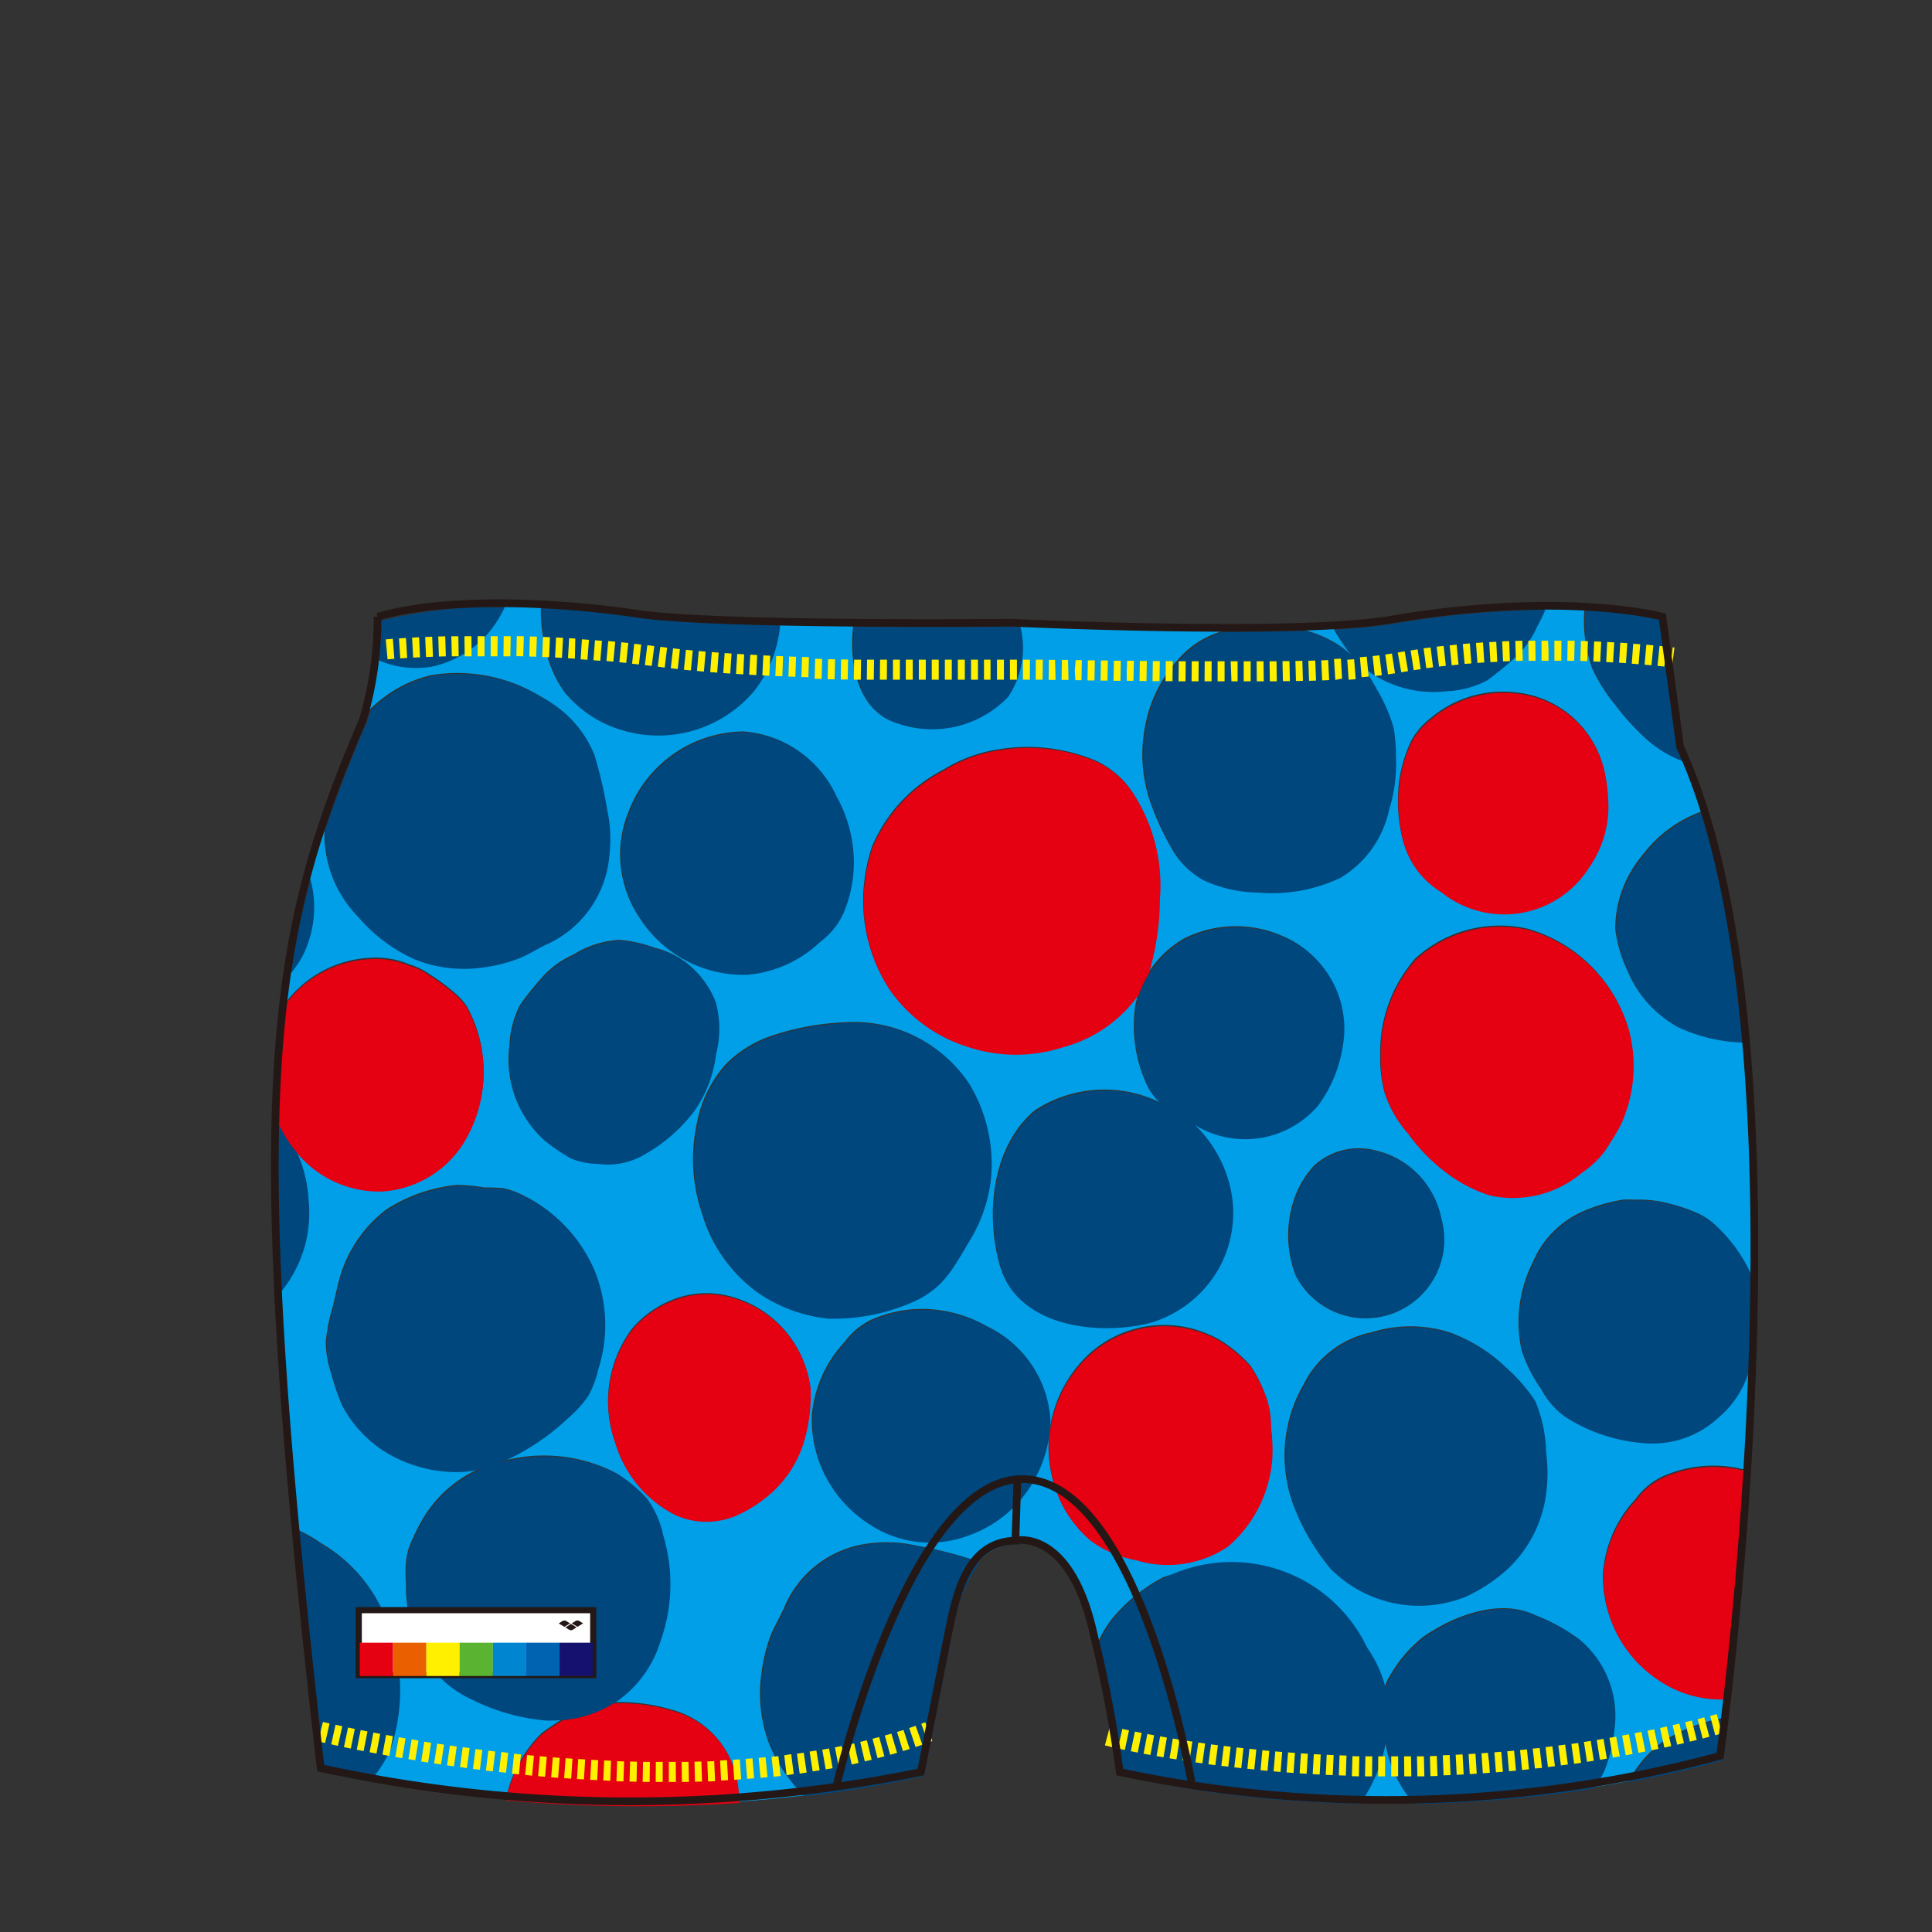 <svg xmlns="http://www.w3.org/2000/svg" viewBox="3 24 63 63"><rect x="3" y="24" width="63" height="63" fill="#333333" stroke="none"/><title>OAT-7065_back</title><g id="a-color"><path d="M57.711,57.479a3.683,3.683,0,0,1-1.642-1.826,4.478,4.478,0,0,1-.4-1.364,3.734,3.734,0,0,1,.869-2.379,4.182,4.182,0,0,1,1.985-1.463c.029-.009.06-.014.089-.023q-.263-.823-.577-1.564a3.634,3.634,0,0,1-1.414-.821,8.021,8.021,0,0,1-.962-1.067,5.465,5.465,0,0,1-.74-1.178,4.6,4.6,0,0,1-.255-1.912c-.393-.019-.828-.03-1.305-.027a5.344,5.344,0,0,1-.262.537,3.077,3.077,0,0,1-.627.93,10.177,10.177,0,0,1-1.014.839,3.112,3.112,0,0,1-1.315.351,3.669,3.669,0,0,1-2.764-.815,4.273,4.273,0,0,1,.481.744,5.093,5.093,0,0,1,.563,1.3,7.223,7.223,0,0,1,.071,1.112q0,.074,0,.147a4.965,4.965,0,0,1-.225,1.366,3.413,3.413,0,0,1-1.593,2.225,5.19,5.19,0,0,1-2.693.481,4.333,4.333,0,0,1-1.782-.406,2.637,2.637,0,0,1-1.052-1.105,8.521,8.521,0,0,1-.617-1.35,4.751,4.751,0,0,1-.216-2.387,4.443,4.443,0,0,1,1.115-2.335,2.968,2.968,0,0,1,1.45-.913c-2.916,0-5.864-.125-6.641-.159a2.872,2.872,0,0,1-.4,2.28,3.43,3.43,0,0,1-3.616.863c-1.258-.377-1.547-1.955-1.4-3.152-.8-.007-1.622-.019-2.42-.037a4.048,4.048,0,0,1-.866,2.163,4.091,4.091,0,0,1-4.947.99,3.848,3.848,0,0,1-1.175-.948,3.646,3.646,0,0,1-.641-1.522,4.487,4.487,0,0,1-.134-1.248c-.405-.019-.812-.029-1.216-.031q-.083.175-.188.349a3.354,3.354,0,0,1-2.194,1.587,3.053,3.053,0,0,1-1.725-.207,9.652,9.652,0,0,1-.262,1.63,5.232,5.232,0,0,1,.534-.447,4.115,4.115,0,0,1,1.473-.672,5.206,5.206,0,0,1,3.556.688,4.547,4.547,0,0,1,.71.477A3.57,3.57,0,0,1,22.362,48.6a14.228,14.228,0,0,1,.411,1.765,4.579,4.579,0,0,1,.077,1.49,3.5,3.5,0,0,1-1.972,2.875c-.311.134-.6.323-.9.461a4.937,4.937,0,0,1-1.264.325,4.309,4.309,0,0,1-2.205-.261,5.174,5.174,0,0,1-1.868-1.41,3.8,3.8,0,0,1-1.057-2.83c-.177.533-.339,1.071-.486,1.623a3.524,3.524,0,0,1-.272,2.53,3.484,3.484,0,0,1-.363.53q-.072.477-.132.976a3.663,3.663,0,0,1,2.726-1.442,2.844,2.844,0,0,1,1.3.217,2.189,2.189,0,0,1,.652.319,6.924,6.924,0,0,1,.893.671,2.116,2.116,0,0,1,.316.368,4.371,4.371,0,0,1,.047,4.165,3.385,3.385,0,0,1-2.825,1.838,3.484,3.484,0,0,1-2.7-1.194c-.037-.041-.068-.087-.1-.129a4.368,4.368,0,0,1,.41,1.641,4.03,4.03,0,0,1-.9,2.957c.1,2.259.293,4.833.569,7.806a4.475,4.475,0,0,1,.749.429,4.918,4.918,0,0,1,2.01,2.219,6.08,6.08,0,0,1,.226,4.518,4.71,4.71,0,0,1-.656,1.007c1.043.191,2.577.428,4.454.592l0-.007a4.153,4.153,0,0,1,1.171-2.145c.233-.17.456-.323.684-.457a4.445,4.445,0,0,1-.581.019,6.59,6.59,0,0,1-2.382-.67,3.467,3.467,0,0,1-1.657-1.539,4.887,4.887,0,0,1-.5-2.266,3.059,3.059,0,0,1,.074-1.057,6.084,6.084,0,0,1,.569-1.157,4,4,0,0,1,1.843-1.524,3.541,3.541,0,0,1-.689.11,4.435,4.435,0,0,1-1.952-.364,3.9,3.9,0,0,1-1.93-1.783,7.628,7.628,0,0,1-.363-1.065,3.22,3.22,0,0,1-.167-1,5.756,5.756,0,0,1,.217-1.1c.1-.394.171-.8.3-1.182A4.272,4.272,0,0,1,15.6,63.437a5.19,5.19,0,0,1,2.289-.8,5.564,5.564,0,0,1,.906.085,5.5,5.5,0,0,1,.61.022,2.47,2.47,0,0,1,.446.138,4.484,4.484,0,0,1,.811.45,4.769,4.769,0,0,1,1.714,2.11,4.721,4.721,0,0,1,.1,3.193,3.259,3.259,0,0,1-.323.855,3.782,3.782,0,0,1-.675.74,7.544,7.544,0,0,1-2.212,1.448,5.119,5.119,0,0,1,3.819.354,4.5,4.5,0,0,1,1.006.837,3.107,3.107,0,0,1,.5,1.156,5.517,5.517,0,0,1-.08,3.446,3.708,3.708,0,0,1-1.436,1.984c-.027.019-.056.035-.084.053a5.848,5.848,0,0,1,1.892.236,2.96,2.96,0,0,1,1.051.513,2.907,2.907,0,0,1,1.137,2.124c.006.123.014.245.021.367.7-.048,1.405-.113,2.124-.2a5.007,5.007,0,0,1-1.135-1.683,4.663,4.663,0,0,1-.255-2.276,5.3,5.3,0,0,1,.319-1.3c.136-.316.321-.613.452-.934a3.439,3.439,0,0,1,2.819-2.035,4.269,4.269,0,0,1,1.461.079,13.344,13.344,0,0,1,1.73.425,3.033,3.033,0,0,1,.275.135,1.673,1.673,0,0,1,1.278-.609s1.806-.466,2.579,3.09l.039.183a3.306,3.306,0,0,1,.665-1.045,5.368,5.368,0,0,1,1.5-1.153A5.78,5.78,0,0,1,47.554,77.7a3.99,3.99,0,0,1,.6,1.315,1.324,1.324,0,0,1,.164-.365A4.432,4.432,0,0,1,49.4,77.381c.971-.683,2.485-1.273,3.64-.722a6.062,6.062,0,0,1,1.449.791,3.218,3.218,0,0,1,1.129,2.889,4.82,4.82,0,0,1-.336,1.388,2.879,2.879,0,0,1-.349.559c.39-.062.782-.13,1.178-.206a3.731,3.731,0,0,1,1.126-1.3A5.291,5.291,0,0,1,59.333,80c.023-.193.048-.405.074-.635a3.637,3.637,0,0,1-2.335-.614,4.006,4.006,0,0,1-1.8-3.472,3.965,3.965,0,0,1,1.062-2.4,2.338,2.338,0,0,1,.893-.742A4.081,4.081,0,0,1,59.8,71.9c.085.016.169.039.254.063.085-1.4.154-2.887.194-4.424a7.852,7.852,0,0,1-.19.95A3.187,3.187,0,0,1,59.009,70.2a3.144,3.144,0,0,1-2.331.84,5.453,5.453,0,0,1-2.656-.857,2.593,2.593,0,0,1-.77-.894,4.675,4.675,0,0,1-.638-1.271,4.309,4.309,0,0,1,.362-2.844,3.144,3.144,0,0,1,1.571-1.642,5.372,5.372,0,0,1,1.365-.412,3.917,3.917,0,0,1,.425,0,3.8,3.8,0,0,1,.936.087,6.127,6.127,0,0,1,1.075.348,2.171,2.171,0,0,1,.5.317,4.969,4.969,0,0,1,1.143,1.485,2.841,2.841,0,0,1,.279.982A80.9,80.9,0,0,0,60,57.973,5.375,5.375,0,0,1,57.711,57.479Zm-9.09-7.994a4.521,4.521,0,0,1,.417-1.37,2.38,2.38,0,0,1,.607-.694,3.637,3.637,0,0,1,2.828-.839A3.283,3.283,0,0,1,55.3,49.09a5.189,5.189,0,0,1,.124.91,3.46,3.46,0,0,1-.607,2.231,3.274,3.274,0,0,1-4.832.824,2.758,2.758,0,0,1-1.247-1.689A5.146,5.146,0,0,1,48.622,49.485ZM47.9,61.525a2.8,2.8,0,0,1,2.08,2.17A2.558,2.558,0,0,1,45.24,65.57a3.675,3.675,0,0,1-.1-2.28,3.088,3.088,0,0,1,.7-1.272A2.163,2.163,0,0,1,47.9,61.525ZM31.44,51.59A5,5,0,0,1,33.755,49.1a4.783,4.783,0,0,1,1.836-.671,5.742,5.742,0,0,1,3.138.373,2.9,2.9,0,0,1,1.151.964,5.5,5.5,0,0,1,.926,3.536,8.522,8.522,0,0,1-.361,2.409l-.005.016a3.34,3.34,0,0,1,1.192-1.136,3.765,3.765,0,0,1,3.134-.092,3.246,3.246,0,0,1,1.986,3.6,4.369,4.369,0,0,1-.8,1.916,3.13,3.13,0,0,1-3.864.726c-.057-.033-.115-.065-.173-.1A4.075,4.075,0,0,1,43.1,62.725a3.72,3.72,0,0,1-.462,2.747,3.816,3.816,0,0,1-2.129,1.63c-1.61.426-4.325.2-4.906-1.836-.481-1.682-.252-3.917,1.154-5.07a4.142,4.142,0,0,1,4.07-.248,1.775,1.775,0,0,1-.439-.595,4.554,4.554,0,0,1-.365-2.584,3.162,3.162,0,0,1,.106-.381,4.4,4.4,0,0,1-2.473,1.725,4.973,4.973,0,0,1-3.078,0,4.878,4.878,0,0,1-2.552-1.836,5.183,5.183,0,0,1-.855-2.382A5.565,5.565,0,0,1,31.44,51.59Zm3.83,10.954a4.877,4.877,0,0,1-.65,1.835c-.575.955-.851,1.54-1.771,2a6.43,6.43,0,0,1-2.873.591,4.923,4.923,0,0,1-2.308-.855,4.871,4.871,0,0,1-1.779-2.55,5.5,5.5,0,0,1-.166-2.937,3.974,3.974,0,0,1,.944-1.927,3.819,3.819,0,0,1,1.5-.929,8.447,8.447,0,0,1,2.383-.436,4.487,4.487,0,0,1,4.042,2A5.037,5.037,0,0,1,35.27,62.544Zm-11.8-12.012a4.061,4.061,0,0,1,3.76-2.681,3.591,3.591,0,0,1,3.023,2.1,4.306,4.306,0,0,1,.454,1.195,4.237,4.237,0,0,1-.238,2.623,2.375,2.375,0,0,1-.742.91,3.931,3.931,0,0,1-2.4,1.083,3.986,3.986,0,0,1-3.473-1.836A3.692,3.692,0,0,1,23.468,50.532Zm-.98,11.394a2.479,2.479,0,0,1-.9-.178,6.666,6.666,0,0,1-.849-.58,3.544,3.544,0,0,1-1.13-3.082,3.159,3.159,0,0,1,.344-1.315,10.136,10.136,0,0,1,.823-1.013,3.014,3.014,0,0,1,.912-.627,3.148,3.148,0,0,1,1.489-.483,4.2,4.2,0,0,1,1.164.255,2.756,2.756,0,0,1,1.023.482,2.935,2.935,0,0,1,.954,1.273,3.33,3.33,0,0,1,.007,1.689,4.025,4.025,0,0,1-.732,1.884A5.245,5.245,0,0,1,24.019,61.6,2.338,2.338,0,0,1,22.488,61.925Zm6.691,9.124a3.673,3.673,0,0,1-1.194,1.728,4.292,4.292,0,0,1-1,.612,2.475,2.475,0,0,1-1.97-.02,3.837,3.837,0,0,1-1.957-2.34,3.967,3.967,0,0,1,.544-3.7,3.354,3.354,0,0,1,1.579-1.037,2.988,2.988,0,0,1,1.708,0,3.531,3.531,0,0,1,2.529,2.956l0,.078A5.282,5.282,0,0,1,29.179,71.049Zm5.416,2.974a3.561,3.561,0,0,1-3.324-.384,4.006,4.006,0,0,1-1.8-3.472,3.965,3.965,0,0,1,1.062-2.4,2.338,2.338,0,0,1,.893-.742A4.081,4.081,0,0,1,34,66.789a4.174,4.174,0,0,1,1.171.454,3.589,3.589,0,0,1,2.056,3.022,4.085,4.085,0,0,1-.42,1.755A3.938,3.938,0,0,1,34.595,74.024Zm9.879-2.493a4.186,4.186,0,0,1-1.439,2.859,3.515,3.515,0,0,1-2.994.449,3.539,3.539,0,0,1-1.493-.64,3.834,3.834,0,0,1-.929-1.175,4.144,4.144,0,0,1,.971-4.945,3.634,3.634,0,0,1,4.25-.346,4.46,4.46,0,0,1,.934.8,4.548,4.548,0,0,1,.559,1.173,3.036,3.036,0,0,1,.1.808A5.567,5.567,0,0,1,44.474,71.531Zm8.559-1.874a4.437,4.437,0,0,1,.354,1.667,5.081,5.081,0,0,1,0,1.377,4.079,4.079,0,0,1-1.25,2.432,5.39,5.39,0,0,1-1.355.9,4.056,4.056,0,0,1-4.4-.887,7.218,7.218,0,0,1-1.21-2.075,4.638,4.638,0,0,1,.34-3.939,3.175,3.175,0,0,1,2.213-1.689,4.233,4.233,0,0,1,2.532,0A5.207,5.207,0,0,1,52.116,68.6,5.356,5.356,0,0,1,53.032,69.656Zm2.8-9.011c-.15.283-.318.549-.494.819a3.025,3.025,0,0,1-.769.735,3.478,3.478,0,0,1-3,.742,4.661,4.661,0,0,1-1.481-.783A5.754,5.754,0,0,1,48.9,60.926a3.643,3.643,0,0,1-.76-1.331,4.243,4.243,0,0,1-.132-1.186,4.6,4.6,0,0,1,1.146-3.158,4.075,4.075,0,0,1,3.676-.963A4.8,4.8,0,0,1,56.1,57.56,4.584,4.584,0,0,1,55.829,60.645Z" style="fill:#009fe8"/><path d="M48.159,80.711c-.006.064-.011.127-.02.191a5.078,5.078,0,0,1-.694,1.705c-.036.064-.075.12-.114.179.569.013,1.16.016,1.771.006a4.18,4.18,0,0,1-.351-.456A3.985,3.985,0,0,1,48.159,80.711Z" style="fill:#009fe8"/><path d="M47.064,45.362h0a6.821,6.821,0,0,1-.579-.862c-.308.017-.631.03-.965.041A3.968,3.968,0,0,1,46.6,45,3.351,3.351,0,0,1,47.064,45.362Z" style="fill:#009fe8"/><path d="M12.058,60.528l0,.1c.028.031.059.059.086.091C12.111,60.659,12.085,60.593,12.058,60.528Z" style="fill:#009fe8"/></g><g id="b-color"><path d="M35.2,67.273a4.174,4.174,0,0,0-1.171-.454,4.081,4.081,0,0,0-2.572.238,2.338,2.338,0,0,0-.893.742A3.965,3.965,0,0,0,29.5,70.2a4.006,4.006,0,0,0,1.8,3.472,3.561,3.561,0,0,0,3.324.384,3.938,3.938,0,0,0,2.209-2,4.085,4.085,0,0,0,.42-1.755A3.589,3.589,0,0,0,35.2,67.273Z" style="fill:#00477e"/><path d="M47.755,67.475a3.175,3.175,0,0,0-2.213,1.689A4.638,4.638,0,0,0,45.2,73.1a7.218,7.218,0,0,0,1.21,2.075,4.056,4.056,0,0,0,4.4.887,5.39,5.39,0,0,0,1.355-.9,4.079,4.079,0,0,0,1.25-2.432,5.081,5.081,0,0,0,0-1.377,4.437,4.437,0,0,0-.354-1.667,5.356,5.356,0,0,0-.917-1.055,5.207,5.207,0,0,0-1.859-1.156A4.233,4.233,0,0,0,47.755,67.475Z" style="fill:#00477e"/><path d="M45.169,63.32a3.675,3.675,0,0,0,.1,2.28A2.558,2.558,0,0,0,50,63.724a2.8,2.8,0,0,0-2.08-2.17,2.163,2.163,0,0,0-2.06.493A3.088,3.088,0,0,0,45.169,63.32Z" style="fill:#00477e"/><path d="M24.121,72.9a4.5,4.5,0,0,0-1.006-.837,5.119,5.119,0,0,0-3.819-.354,7.544,7.544,0,0,0,2.212-1.448,3.782,3.782,0,0,0,.675-.74,3.259,3.259,0,0,0,.323-.855,4.721,4.721,0,0,0-.1-3.193,4.769,4.769,0,0,0-1.714-2.11,4.484,4.484,0,0,0-.811-.45,2.47,2.47,0,0,0-.446-.138,5.5,5.5,0,0,0-.61-.022,5.564,5.564,0,0,0-.906-.085,5.19,5.19,0,0,0-2.289.8A4.272,4.272,0,0,0,14.164,65.5c-.134.384-.208.788-.3,1.182a5.756,5.756,0,0,0-.217,1.1,3.22,3.22,0,0,0,.167,1,7.628,7.628,0,0,0,.363,1.065,3.9,3.9,0,0,0,1.93,1.783A4.435,4.435,0,0,0,18.055,72a3.541,3.541,0,0,0,.689-.11A4,4,0,0,0,16.9,73.414a6.084,6.084,0,0,0-.569,1.157,3.059,3.059,0,0,0-.074,1.057,4.887,4.887,0,0,0,.5,2.266,3.467,3.467,0,0,0,1.657,1.539,6.59,6.59,0,0,0,2.382.67,4.445,4.445,0,0,0,.581-.019,3.7,3.7,0,0,0,1.651-.547c.028-.018.057-.034.084-.053A3.708,3.708,0,0,0,24.544,77.5a5.517,5.517,0,0,0,.08-3.446A3.107,3.107,0,0,0,24.121,72.9Z" style="fill:#00477e"/><path d="M20.81,45.082A3.646,3.646,0,0,0,21.45,46.6a3.848,3.848,0,0,0,1.175.948,4.091,4.091,0,0,0,4.947-.99,4.048,4.048,0,0,0,.866-2.163c-1.886-.042-3.624-.117-4.528-.251-.975-.145-2.1-.261-3.234-.314A4.487,4.487,0,0,0,20.81,45.082Z" style="fill:#00477e"/><path d="M28.2,57.8a3.819,3.819,0,0,0-1.5.929,3.974,3.974,0,0,0-.944,1.927,5.5,5.5,0,0,0,.166,2.937,4.871,4.871,0,0,0,1.779,2.55A4.923,4.923,0,0,0,30.005,67a6.43,6.43,0,0,0,2.873-.591c.92-.456,1.2-1.042,1.771-2a4.877,4.877,0,0,0,.65-1.835,5.037,5.037,0,0,0-.679-3.21,4.487,4.487,0,0,0-4.042-2A8.447,8.447,0,0,0,28.2,57.8Z" style="fill:#00477e"/><path d="M27.356,55.788a3.931,3.931,0,0,0,2.4-1.083,2.375,2.375,0,0,0,.742-.91,4.237,4.237,0,0,0,.238-2.623,4.306,4.306,0,0,0-.454-1.195,3.591,3.591,0,0,0-3.023-2.1,4.061,4.061,0,0,0-3.76,2.681,3.692,3.692,0,0,0,.384,3.39A3.986,3.986,0,0,0,27.356,55.788Z" style="fill:#00477e"/><path d="M40.535,67.131a3.816,3.816,0,0,0,2.129-1.63,3.72,3.72,0,0,0,.462-2.747,4.075,4.075,0,0,0-1.179-2.079c.058.032.116.064.173.1a3.13,3.13,0,0,0,3.864-.726,4.369,4.369,0,0,0,.8-1.916,3.246,3.246,0,0,0-1.986-3.6,3.765,3.765,0,0,0-3.134.092,3.34,3.34,0,0,0-1.192,1.136,3.229,3.229,0,0,0-.422,1.042,4.554,4.554,0,0,0,.365,2.584,1.775,1.775,0,0,0,.439.595,4.142,4.142,0,0,0-4.07.248c-1.406,1.153-1.635,3.388-1.154,5.07C36.21,67.327,38.925,67.557,40.535,67.131Z" style="fill:#00477e"/><path d="M20.8,55.787A10.136,10.136,0,0,0,19.98,56.8a3.159,3.159,0,0,0-.344,1.315,3.544,3.544,0,0,0,1.13,3.082,6.666,6.666,0,0,0,.849.58,2.479,2.479,0,0,0,.9.178,2.338,2.338,0,0,0,1.531-.325,5.245,5.245,0,0,0,1.572-1.369,4.025,4.025,0,0,0,.732-1.884,3.33,3.33,0,0,0-.007-1.689,2.935,2.935,0,0,0-.954-1.273,2.756,2.756,0,0,0-1.023-.482,4.2,4.2,0,0,0-1.164-.255,3.148,3.148,0,0,0-1.489.483A3.014,3.014,0,0,0,20.8,55.787Z" style="fill:#00477e"/><path d="M32.26,47.587a3.43,3.43,0,0,0,3.616-.863,2.872,2.872,0,0,0,.4-2.28l-.2-.009s-2.456.025-5.217,0C30.713,45.632,31,47.21,32.26,47.587Z" style="fill:#00477e"/><path d="M15.353,45.532a3.053,3.053,0,0,0,1.725.207,3.354,3.354,0,0,0,2.194-1.587q.105-.175.188-.349a14.862,14.862,0,0,0-4.044.44S15.415,44.818,15.353,45.532Z" style="fill:#00477e"/><path d="M15.494,76.576a4.918,4.918,0,0,0-2.01-2.219,4.475,4.475,0,0,0-.749-.429c.219,2.355.493,4.96.826,7.863,0,0,.545.135,1.5.311a4.71,4.71,0,0,0,.656-1.007A6.08,6.08,0,0,0,15.494,76.576Z" style="fill:#00477e"/><path d="M13.065,63.164a4.368,4.368,0,0,0-.41-1.641,3.651,3.651,0,0,1-.484-.769c-.027-.032-.058-.06-.086-.091-.04,1.605-.015,3.4.08,5.46A4.03,4.03,0,0,0,13.065,63.164Z" style="fill:#00477e"/><path d="M13.124,52.672a27.982,27.982,0,0,0-.635,3.06,3.484,3.484,0,0,0,.363-.53A3.524,3.524,0,0,0,13.124,52.672Z" style="fill:#00477e"/><path d="M32.911,74.423a4.269,4.269,0,0,0-1.461-.079,3.439,3.439,0,0,0-2.819,2.035c-.131.321-.316.618-.452.934a5.3,5.3,0,0,0-.319,1.3,4.663,4.663,0,0,0,.255,2.276,5.007,5.007,0,0,0,1.135,1.683,38.761,38.761,0,0,0,3.884-.658s.7-3.557.9-4.557a5.39,5.39,0,0,1,.886-2.38,3.033,3.033,0,0,0-.275-.135A13.344,13.344,0,0,0,32.911,74.423Z" style="fill:#00477e"/><path d="M14.667,53.879a5.174,5.174,0,0,0,1.868,1.41,4.309,4.309,0,0,0,2.205.261A4.937,4.937,0,0,0,20,55.224c.306-.138.594-.327.9-.461a3.5,3.5,0,0,0,1.972-2.875A4.579,4.579,0,0,0,22.8,50.4a14.228,14.228,0,0,0-.411-1.765,3.57,3.57,0,0,0-1.028-1.424,4.547,4.547,0,0,0-.71-.477,5.206,5.206,0,0,0-3.556-.688,4.115,4.115,0,0,0-1.473.672,5.232,5.232,0,0,0-.534.447,3.583,3.583,0,0,1-.157.461c-.5,1.172-.947,2.287-1.324,3.427a3.8,3.8,0,0,0,1.057,2.83Z" style="fill:#00477e"/><path d="M58.878,63.9a2.171,2.171,0,0,0-.5-.317,6.127,6.127,0,0,0-1.075-.348,3.8,3.8,0,0,0-.936-.087,3.917,3.917,0,0,0-.425,0,5.372,5.372,0,0,0-1.365.412A3.144,3.144,0,0,0,53.006,65.2a4.309,4.309,0,0,0-.362,2.844,4.675,4.675,0,0,0,.638,1.271,2.593,2.593,0,0,0,.77.894,5.453,5.453,0,0,0,2.656.857,3.144,3.144,0,0,0,2.331-.84,3.187,3.187,0,0,0,1.046-1.707,7.852,7.852,0,0,0,.19-.95q.015-.6.024-1.208a2.841,2.841,0,0,0-.279-.982A4.969,4.969,0,0,0,58.878,63.9Z" style="fill:#00477e"/><path d="M54.954,45.824A5.465,5.465,0,0,0,55.694,47a8.021,8.021,0,0,0,.962,1.067,3.634,3.634,0,0,0,1.414.821c-.058-.135-.116-.27-.176-.4l-.58-4.247a13.531,13.531,0,0,0-2.615-.33A4.6,4.6,0,0,0,54.954,45.824Z" style="fill:#00477e"/><path d="M56.572,51.939a3.734,3.734,0,0,0-.869,2.379,4.478,4.478,0,0,0,.4,1.364,3.683,3.683,0,0,0,1.642,1.826A5.375,5.375,0,0,0,60.03,58a36.051,36.051,0,0,0-1.383-7.548c-.03.009-.06.013-.089.023A4.182,4.182,0,0,0,56.572,51.939Z" style="fill:#00477e"/><path d="M55.649,80.368a3.218,3.218,0,0,0-1.129-2.889,6.062,6.062,0,0,0-1.449-.791c-1.155-.551-2.669.039-3.64.722a4.432,4.432,0,0,0-1.083,1.273,1.324,1.324,0,0,0-.164.365,3.99,3.99,0,0,0-.6-1.315A4.9,4.9,0,0,0,39.478,76.6a3.306,3.306,0,0,0-.665,1.045,41.535,41.535,0,0,1,.8,4.273,38.414,38.414,0,0,0,7.746.9c.039-.058.078-.115.114-.179a5.078,5.078,0,0,0,.694-1.705c.009-.063.014-.127.02-.191a3.985,3.985,0,0,0,.593,1.625,4.18,4.18,0,0,0,.351.456,41.668,41.668,0,0,0,5.832-.507,2.879,2.879,0,0,0,.349-.559A4.82,4.82,0,0,0,55.649,80.368Z" style="fill:#00477e"/><path d="M56.142,82.109c1-.192,2.019-.426,3.048-.716,0,0,.069-.493.173-1.362a5.291,5.291,0,0,0-2.095.777A3.731,3.731,0,0,0,56.142,82.109Z" style="fill:#00477e"/><path d="M41.466,45.518a4.443,4.443,0,0,0-1.115,2.335,4.751,4.751,0,0,0,.216,2.387,8.521,8.521,0,0,0,.617,1.35A2.637,2.637,0,0,0,42.236,52.7a4.333,4.333,0,0,0,1.782.406,5.19,5.19,0,0,0,2.693-.481A3.413,3.413,0,0,0,48.3,50.395a4.965,4.965,0,0,0,.225-1.366q0-.074,0-.147a7.223,7.223,0,0,0-.071-1.112,5.093,5.093,0,0,0-.563-1.3,4.273,4.273,0,0,0-.481-.744,3.669,3.669,0,0,0,2.764.815,3.112,3.112,0,0,0,1.315-.351,10.177,10.177,0,0,0,1.014-.839,3.077,3.077,0,0,0,.627-.93,5.344,5.344,0,0,0,.262-.537,30.842,30.842,0,0,0-4.961.457,18.166,18.166,0,0,1-1.919.186,6.821,6.821,0,0,0,.579.862h0a3.351,3.351,0,0,0-.466-.357,3.968,3.968,0,0,0-1.08-.465c-.83.027-1.729.037-2.632.035A2.968,2.968,0,0,0,41.466,45.518Z" style="fill:#00477e"/></g><g id="c-color"><path d="M32.037,56.313a4.878,4.878,0,0,0,2.552,1.836,4.973,4.973,0,0,0,3.078,0,4.4,4.4,0,0,0,2.473-1.725,3.177,3.177,0,0,1,.316-.661l.005-.016a8.522,8.522,0,0,0,.361-2.409A5.5,5.5,0,0,0,39.9,49.8a2.9,2.9,0,0,0-1.151-.964,5.742,5.742,0,0,0-3.138-.373,4.783,4.783,0,0,0-1.836.671,5,5,0,0,0-2.315,2.491,5.565,5.565,0,0,0-.273,2.3A5.183,5.183,0,0,0,32.037,56.313Z" style="fill:#e50012"/><path d="M12.64,61.532c.035.043.066.088.1.129a3.484,3.484,0,0,0,2.7,1.194,3.385,3.385,0,0,0,2.825-1.838,4.371,4.371,0,0,0-.047-4.165,2.116,2.116,0,0,0-.316-.368,6.924,6.924,0,0,0-.893-.671,2.189,2.189,0,0,0-.652-.319,2.844,2.844,0,0,0-1.3-.217,3.663,3.663,0,0,0-2.726,1.442c-.14,1.164-.23,2.431-.269,3.849.027.066.053.131.083.2A3.651,3.651,0,0,0,12.64,61.532Z" style="fill:#e50012"/><path d="M25.03,73.409a2.475,2.475,0,0,0,1.97.02,4.292,4.292,0,0,0,1-.612,3.673,3.673,0,0,0,1.194-1.728,5.282,5.282,0,0,0,.241-1.725l0-.078A3.531,3.531,0,0,0,26.9,66.329a2.988,2.988,0,0,0-1.708,0,3.354,3.354,0,0,0-1.579,1.037,3.967,3.967,0,0,0-.544,3.7A3.837,3.837,0,0,0,25.03,73.409Z" style="fill:#e50012"/><path d="M48.914,60.965A5.754,5.754,0,0,0,50.105,62.2a4.661,4.661,0,0,0,1.481.783,3.478,3.478,0,0,0,3-.742,3.025,3.025,0,0,0,.769-.735c.176-.27.345-.536.494-.819a4.584,4.584,0,0,0,.271-3.086,4.8,4.8,0,0,0-3.272-3.272,4.075,4.075,0,0,0-3.676.963,4.6,4.6,0,0,0-1.146,3.158,4.243,4.243,0,0,0,.132,1.186A3.643,3.643,0,0,0,48.914,60.965Z" style="fill:#e50012"/><path d="M37.633,73.064a3.834,3.834,0,0,0,.929,1.175,3.539,3.539,0,0,0,1.493.64,3.515,3.515,0,0,0,2.994-.449,4.186,4.186,0,0,0,1.439-2.859,5.567,5.567,0,0,0-.041-1.013,3.036,3.036,0,0,0-.1-.808,4.548,4.548,0,0,0-.559-1.173,4.46,4.46,0,0,0-.934-.8,3.634,3.634,0,0,0-4.25.346A4.144,4.144,0,0,0,37.633,73.064Z" style="fill:#e50012"/><path d="M25.953,80.294a2.96,2.96,0,0,0-1.051-.513,5.848,5.848,0,0,0-1.892-.236,3.7,3.7,0,0,1-1.651.547c-.228.134-.45.287-.684.457A4.153,4.153,0,0,0,19.5,82.7l0,.007a49.167,49.167,0,0,0,7.608.083c-.008-.122-.016-.244-.021-.367A2.907,2.907,0,0,0,25.953,80.294Z" style="fill:#e50012"/><path d="M50,53.095a3.274,3.274,0,0,0,4.832-.824,3.46,3.46,0,0,0,.607-2.231,5.189,5.189,0,0,0-.124-.91,3.283,3.283,0,0,0-2.824-2.508,3.637,3.637,0,0,0-2.828.839,2.38,2.38,0,0,0-.607.694,4.521,4.521,0,0,0-.417,1.37,5.146,5.146,0,0,0,.114,1.882A2.758,2.758,0,0,0,50,53.095Z" style="fill:#e50012"/><path d="M57.241,72.18a2.338,2.338,0,0,0-.893.742,3.965,3.965,0,0,0-1.062,2.4,4.006,4.006,0,0,0,1.8,3.472,3.637,3.637,0,0,0,2.335.614c.192-1.687.457-4.317.645-7.4-.084-.024-.169-.047-.254-.063A4.081,4.081,0,0,0,57.241,72.18Z" style="fill:#e50012"/></g>
  
      
  <defs>
    <path id="maskpath" d="M13.457,81.8a47.576,47.576,0,0,0,19.583.13s.7-3.56.9-4.562c.259-1.291.619-2.941,2.165-2.991,0,0,1.807-.467,2.581,3.092a42.828,42.828,0,0,1,.841,4.46A41.971,41.971,0,0,0,59.109,81.4s3.243-23.081-1.3-32.933l-.58-4.251s-3.186-.869-8.886.1c-3.15.531-12.364.094-12.364.094s-9.561.1-12.171-.288-6.254-.565-8.5.1a11.513,11.513,0,0,1-.482,3.383C11.735,54.8,10.941,59.829,13.457,81.8Z"></path>
  </defs>
  <clipPath id="clippath">
    <use xmlns:xlink="http://www.w3.org/1999/xlink" xlink:href="#maskpath" style="overflow:visible;"></use>
  </clipPath>
  <g class="mark-group">
  <g id="mark-k" style="clip-path:url(#clippath); opacity: 0;">
    <image height="18%" width="100%" xmlns:xlink="http://www.w3.org/1999/xlink" xlink:href="https://mark.arena-jp.com/simulation/servlet/MarkSample2?bcol=&amp;pos=K&amp;font=111&amp;col=YEL&amp;mark=ABCDEFGHIJKLMNOP" transform="matrix(1 0 0 1 4 53 )"></image>
  </g>
  <g id="mark-z" style="clip-path:url(#clippath); opacity: 0;">
    <image height="10%" width="100%" xmlns:xlink="http://www.w3.org/1999/xlink" xlink:href="https://mark.arena-jp.com/simulation/servlet/MarkSample2?bcol=R159&amp;pos=Z&amp;font=111&amp;col=ENJ&amp;mark=ABCDEFGH" transform="matrix(1 0 0 1 8 53 ), rotate(-30)"></image>
    <image height="10%" width="100%" xmlns:xlink="http://www.w3.org/1999/xlink" xlink:href="https://mark.arena-jp.com/simulation/servlet/MarkSample2?bcol=R159&amp;pos=Z&amp;font=111&amp;col=ENJ&amp;mark=ABCDEFGH" transform="matrix(1 0 0 1 14 57 ), rotate(60)"></image>
    <image height="10%" width="100%" xmlns:xlink="http://www.w3.org/1999/xlink" xlink:href="https://mark.arena-jp.com/simulation/servlet/MarkSample2?bcol=R159&amp;pos=Z&amp;font=111&amp;col=ENJ&amp;mark=ABCDEFGH" transform="matrix(1 0 0 1 -14 34 ), rotate(20)"></image>
    <image height="10%" width="100%" xmlns:xlink="http://www.w3.org/1999/xlink" xlink:href="https://mark.arena-jp.com/simulation/servlet/MarkSample2?bcol=R159&amp;pos=Z&amp;font=111&amp;col=ENJ&amp;mark=ABCDEFGH" transform="matrix(1 0 0 1 23 50 ), rotate(-10)"></image>
    <image height="10%" width="100%" xmlns:xlink="http://www.w3.org/1999/xlink" xlink:href="https://mark.arena-jp.com/simulation/servlet/MarkSample2?bcol=R159&amp;pos=Z&amp;font=111&amp;col=ENJ&amp;mark=ABCDEFGH" transform="matrix(1 0 0 1 25 31 ), rotate(55)"></image>
    <image height="10%" width="100%" xmlns:xlink="http://www.w3.org/1999/xlink" xlink:href="https://mark.arena-jp.com/simulation/servlet/MarkSample2?bcol=R159&amp;pos=Z&amp;font=111&amp;col=ENJ&amp;mark=ABCDEFGH" transform="matrix(1 0 0 1 38 72 ), rotate(-34)"></image>
    <image height="10%" width="100%" xmlns:xlink="http://www.w3.org/1999/xlink" xlink:href="https://mark.arena-jp.com/simulation/servlet/MarkSample2?bcol=R159&amp;pos=Z&amp;font=111&amp;col=ENJ&amp;mark=ABCDEFGH" transform="matrix(1 0 0 1 -21 60 ), rotate(-5)"></image>
    <image height="10%" width="100%" xmlns:xlink="http://www.w3.org/1999/xlink" xlink:href="https://mark.arena-jp.com/simulation/servlet/MarkSample2?bcol=R159&amp;pos=Z&amp;font=111&amp;col=ENJ&amp;mark=ABCDEFGH" transform="matrix(1 0 0 1 -7 80 ), rotate(-28)"></image>
    <image height="10%" width="100%" xmlns:xlink="http://www.w3.org/1999/xlink" xlink:href="https://mark.arena-jp.com/simulation/servlet/MarkSample2?bcol=R159&amp;pos=Z&amp;font=111&amp;col=ENJ&amp;mark=ABCDEFGH" transform="matrix(1 0 0 1 8 74 ), rotate(-5)"></image>
    <image height="10%" width="100%" xmlns:xlink="http://www.w3.org/1999/xlink" xlink:href="https://mark.arena-jp.com/simulation/servlet/MarkSample2?bcol=R159&amp;pos=Z&amp;font=111&amp;col=ENJ&amp;mark=ABCDEFGH" transform="matrix(1 0 0 1 26 101 ), rotate(-40)"></image>
    <image height="10%" width="100%" xmlns:xlink="http://www.w3.org/1999/xlink" xlink:href="https://mark.arena-jp.com/simulation/servlet/MarkSample2?bcol=R159&amp;pos=Z&amp;font=111&amp;col=ENJ&amp;mark=ABCDEFGH" transform="matrix(1 0 0 1 -28 70 ), rotate(10)"></image>
  </g>
  <g id="mark-x" style="clip-path:url(#clippath); opacity: 0;">

    <image height="20%" width="202%" xmlns:xlink="http://www.w3.org/1999/xlink" xlink:href="https://mark.arena-jp.com/simulation/servlet/MarkSample2?bcol=&amp;pos=X&amp;font=106&amp;col=PPL&amp;mark=ABCDEFGH" transform="matrix(1 0 0 1 0 45 ), rotate(0)"></image>

    <image height="20%" width="202%" xmlns:xlink="http://www.w3.org/1999/xlink" xlink:href="https://mark.arena-jp.com/simulation/servlet/MarkSample2?bcol=&amp;pos=X&amp;font=106&amp;col=PPL&amp;mark=ABCDEFGH" transform="matrix(1 0 0 1 10 60 ), rotate(0)"></image>

    <image height="20%" width="202%" xmlns:xlink="http://www.w3.org/1999/xlink" xlink:href="https://mark.arena-jp.com/simulation/servlet/MarkSample2?bcol=&amp;pos=X&amp;font=106&amp;col=PPL&amp;mark=ABCDEFGH" transform="matrix(1 0 0 1 0 75 ), rotate(0)"></image>

  </g>
  <g id="mark-y" style="clip-path:url(#clippath); opacity: 0;">      
    <image height="20%" width="202%" xmlns:xlink="http://www.w3.org/1999/xlink" xlink:href="https://mark.arena-jp.com/simulation/servlet/MarkSample2?bcol=R159&amp;pos=X&amp;font=106&amp;col=ORG&amp;mark=ABCDEFGH" transform="matrix(1 0 0 1 -20 84), rotate(-49)"></image>

    <image height="20%" width="202%" xmlns:xlink="http://www.w3.org/1999/xlink" xlink:href="https://mark.arena-jp.com/simulation/servlet/MarkSample2?bcol=R159&amp;pos=X&amp;font=106&amp;col=ORG&amp;mark=ABCDEFGH" transform="matrix(1 0 0 1 -16 100), rotate(-49)"></image>

    <image height="20%" width="202%" xmlns:xlink="http://www.w3.org/1999/xlink" xlink:href="https://mark.arena-jp.com/simulation/servlet/MarkSample2?bcol=R159&amp;pos=X&amp;font=106&amp;col=ORG&amp;mark=ABCDEFGH" transform="matrix(1 0 0 1 1 103), rotate(-49)"></image>

    <image height="20%" width="202%" xmlns:xlink="http://www.w3.org/1999/xlink" xlink:href="https://mark.arena-jp.com/simulation/servlet/MarkSample2?bcol=R159&amp;pos=X&amp;font=106&amp;col=ORG&amp;mark=ABCDEFGH" transform="matrix(1 0 0 1 6 120), rotate(-49)"></image>
  </g>
</g>
  
  <g id="d-color"><path d="M24.61,82.106h-.229l.005-.654h.224Zm.2,0,0-.654h.225l.005.654Zm-.626,0-.228,0,.012-.654.224,0Zm1.052,0-.009-.654.224,0,.014.653ZM23.756,82.1l-.228-.006.018-.653.225.006Zm1.906,0-.016-.653.224-.007.022.653Zm-2.333-.009-.228-.008.024-.653.226.008Zm2.761,0-.025-.653.224-.009.029.653ZM22.9,82.068l-.229-.01.03-.653.224.01Zm3.614-.007-.033-.653.224-.012.037.652Zm-4.041-.012-.228-.012.037-.652.224.012Zm4.468-.012-.041-.652.224-.015.046.652Zm-4.9-.012-.227-.014.041-.652.226.014Zm5.323-.018-.051-.652.224-.018.054.651ZM21.625,82l-.229-.016.048-.652.224.016Zm6.175-.027-.06-.651.224-.021.064.65Zm-6.6,0-.227-.018.053-.651.224.018Zm-.426-.035-.227-.02.058-.651.225.02Zm7.454,0-.068-.65.223-.024.074.65Zm-7.877-.036-.227-.022.064-.65.224.021Zm8.3-.013-.078-.649L28.8,81.2l.083.648Zm-8.729-.029-.226-.023.068-.65.224.023Zm9.155-.026-.089-.648.222-.032.095.647ZM19.5,81.806l-.227-.025.074-.65.224.025Zm10-.043-.1-.646.221-.035.106.645Zm-10.429,0-.226-.027.079-.649.224.027Zm-.422-.052-.227-.029.084-.648.223.028Zm11.276-.013-.112-.644.221-.039.117.643Zm-11.7-.042L18,81.621l.089-.648.224.03Zm12.124-.036-.123-.642.22-.043.128.641Zm-12.546-.022-.226-.032.094-.647.223.032Zm-.422-.061-.225-.034.1-.646.224.034Zm13.391,0-.136-.639.219-.048.142.638Zm-13.812-.062-.225-.036.1-.645.223.035ZM31.2,81.437l-.149-.636.217-.052.156.635ZM16.541,81.4l-.224-.037.107-.645.223.037Zm15.075-.068-.163-.633.216-.057.17.631Zm-15.5,0-.225-.039.113-.644.222.039Zm-.42-.074-.225-.041.119-.643.222.04Zm16.333-.036-.177-.629.215-.062.185.627Zm-16.753-.041-.224-.042.123-.642.222.042Zm-.419-.08-.224-.044.128-.641.222.044Zm17.587,0-.193-.624.212-.067.2.622Zm-18.005-.082-.224-.047.135-.64.22.046Zm18.418-.051-.209-.619.211-.073.217.617Zm-18.838-.037L13.8,80.88l.141-.638.221.048Zm-.418-.093-.227-.053.156-.635.217.051Zm19.665-.014-.225-.614.131-.049.232.611Z" style="fill:#fff000"/><path d="M48.366,81.925v-.654h.225l0,.654Zm-.2,0-.229,0,.006-.654.224,0Zm.626,0-.006-.654.225,0,.01.654Zm-1.052,0-.229,0,.013-.654.224,0Zm1.479,0-.013-.654.225,0,.016.653Zm-1.907,0-.229-.006.019-.653.224.006Zm2.334-.006-.019-.653.225-.007.023.653ZM46.886,81.9l-.228-.008.024-.653.225.008Zm3.187-.008-.025-.653.224-.009.029.653Zm-3.614-.007-.227-.01.03-.653.226.01Zm4.041-.011-.032-.653.224-.012.036.653Zm-4.467-.009-.228-.012.037-.652.225.012Zm4.894-.014-.038-.652.224-.014.041.652Zm-5.32-.01-.228-.015.043-.652.225.014Zm5.746-.017-.044-.652.21-.015.039.325.023.326Zm-6.172-.011-.229-.017.05-.652.224.016Zm6.6-.02-.051-.652.224-.018.054.651Zm-7.023-.012-.228-.019.056-.651.224.019Zm7.449-.023-.057-.651.223-.02.062.651Zm-7.875-.013-.228-.021.061-.651.224.021Zm8.3-.027-.065-.65.224-.023.068.65ZM43.9,81.7l-.226-.023.068-.65.225.023Zm9.152-.031-.071-.65L53.207,81l.075.649Zm-9.576-.013-.227-.025.074-.649.224.025Zm10-.035-.077-.649.223-.027.082.648Zm-10.424-.013-.227-.027.081-.649.224.027Zm10.848-.04-.085-.648.222-.03.089.648ZM42.631,81.56l-.227-.03.087-.648.223.029Zm11.7-.045-.091-.647.222-.032.095.647ZM42.208,81.5l-.227-.032.094-.647.222.032Zm12.542-.05-.1-.646.222-.034.1.645Zm-12.966-.011-.225-.035.1-.646.223.034Zm13.388-.055-.105-.645.222-.037.109.645Zm-13.81-.011-.225-.037.107-.645.222.036Zm14.231-.06-.111-.644.221-.039.116.643Zm-14.653-.01-.226-.04.116-.643.221.039Zm15.074-.065-.119-.643.221-.041.122.642Zm-15.5-.01-.224-.042.123-.642.221.042Zm15.916-.07-.126-.641.22-.044.13.641ZM40.1,81.15l-.225-.045.132-.64.22.044Zm16.755-.074-.133-.64.22-.046.137.639Zm-17.176-.012-.225-.049.144-.638.218.048Zm17.594-.077-.141-.638.22-.049.144.638Zm-18.015-.017c-.15-.035-.228-.056-.228-.056l.166-.632s.075.02.213.052Zm18.432-.077-.148-.637.219-.051.151.636Zm.416-.1-.154-.635.218-.054.159.634Zm.415-.1-.162-.633L58.574,80l.165.633Zm.412-.108-.169-.631.217-.059.173.63Z" style="fill:#fff000"/><path d="M43.156,46.217l-.026-.654h.227v.654Zm-.224,0h-.227l0-.654h.227Zm.624,0,0-.654h.227l0,.654Zm-1.049,0h-.228l.005-.654h.226Zm1.475,0-.005-.654.225,0,.008.654Zm-1.9,0-.227,0,.006-.654.226,0Zm2.326,0-.009-.654.226,0,.01.654Zm-2.75,0-.227,0,.008-.654.226,0Zm-.424-.005-.227,0,.009-.654.226,0Zm3.6,0-.013-.654.226,0,.015.653Zm-4.024,0-.227,0,.01-.654.226,0Zm4.45-.005-.018-.653.226-.006.019.653Zm-4.874,0-.228,0,.012-.654.226,0Zm-.426-.007-.218,0,0-.327.014-.327.22,0Zm5.727,0-.023-.653.225-.008.026.653Zm-6.149,0-.228,0,.013-.654.226,0Zm-.424-.008-.227,0,.013-.654.226,0Zm7-.005-.029-.653.225-.01.032.653Zm-7.424,0-.228,0,.013-.654.226,0Zm-.424-.008-.2,0-.018-.327.029-.326.2,0Zm-.423-.008-.226,0,.01-.654.2,0Zm8.7,0L46.5,45.49l.224-.013.04.652Zm-9.122,0-.226,0,.009-.654.2,0Zm-.423-.006-.226,0,.006-.654.228,0Zm-3.387,0h-.227v-.654h.227Zm.2,0v-.654h.226v.654Zm-.622,0h-.227v-.654h.227Zm1.046,0v-.654h.227v.654Zm-1.471,0h-.227l0-.654h.227Zm1.9,0v-.654h.226l0,.654Zm1.918,0h-.225l0-.654h.229Zm-4.238,0h-.226l0-.654h.227Zm2.743,0v-.654H35.3l0,.654Zm.424,0v-.654h.226l0,.654Zm.65,0h-.227v-.654h.227Zm-4.242,0-.227,0,.006-.654.227,0Zm-.425,0-.227,0,.008-.654.227,0Zm15.484,0-.045-.652.224-.016.05.652Zm-15.909,0-.227,0,.01-.654.226,0Zm-.426-.007-.228,0,.013-.654.226,0Zm-.426-.008-.228,0,.015-.653.227,0Zm-.425-.01-.228-.006.018-.653.226.006ZM47.4,46.083l-.056-.651.222-.02.063.651Zm-18.04,0-.228-.007.022-.653.225.007Zm-.425-.014-.227-.008.024-.653.226.008Zm-.425-.016-.227-.009.028-.653.225.009Zm19.32-.009-.071-.65.221-.025.08.649Zm-19.744-.009-.227-.011.032-.653.225.011Zm-.424-.021L27.429,46l.037-.652.224.012Zm-.426-.023L27,45.975l.04-.652.226.014Zm21.025,0-.089-.648.217-.033.1.645Zm-21.45-.027-.227-.016.046-.652.225.015Zm-.425-.03-.228-.018.052-.652.225.017Zm22.307-.012-.115-.643.227-.039.109.645ZM25.954,45.9l-.227-.02.058-.651.224.02Zm-.426-.038-.227-.023.066-.65.224.022Zm14.212-.007.006-.327Zm9.359,0-.1-.645.227-.035.1.647Zm-11.055-.029.006-.327ZM25.1,45.817l-.227-.026.075-.649.223.025Zm24.41-.027-.089-.648.228-.03.082.648Zm-24.835-.022-.228-.029.085-.648.222.028Zm32.841-.005-.051-.006.079-.649.059.007Zm-7.591-.027-.078-.649.228-.026.072.65Zm7.347,0-.223-.024.066-.65.228.024Zm-33.02-.02-.223-.028.079-.649.227.028Zm32.6-.022-.224-.02.057-.651.228.021Zm-6.514,0-.067-.65.228-.023.062.651Zm-26.505-.027-.222-.025.071-.65.227.026Zm32.6-.008-.224-.017.048-.652.228.018ZM50.76,45.65,50.7,45l.228-.019.052.652Zm5.26-.026-.224-.015.04-.652.229.015Zm-32.6-.007-.224-.023.065-.65.227.023Zm27.757,0-.047-.652.228-.016.043.652ZM55.6,45.6l-.224-.012.033-.653.229.012Zm-4-.008-.038-.652.229-.012.033.653Zm3.582-.013-.224-.01.026-.653.229.01ZM23,45.575l-.224-.02.057-.651.228.021Zm29.013-.007-.029-.653.229-.009.024.653Zm2.745-.009-.225-.007.019-.653.228.007Zm-2.326-.006-.02-.653.229-.006.015.653Zm1.9-.006-.224,0,.011-.654.229,0Zm-1.485,0-.011-.654.229,0,.008.654Zm1.065,0-.225,0,0-.654.229,0Zm-31.337,0-.224-.018.051-.652.228.019Zm30.692,0,0-.654h.212l.017.327v.327Zm-31.111-.032-.224-.016.044-.652.228.016ZM15.638,45.5l-.059-.651.232-.018.048.652Zm6.108-.023-.225-.014.038-.652.2.012Zm-5.694-.008-.042-.652.229-.014.038.652Zm5.273-.017L21.1,45.44l.032-.653.228.012Zm-4.853-.008-.034-.653.228-.011.03.653Zm4.433-.013-.225-.009.026-.653.228.009Zm-4.013-.007-.027-.653.228-.009.025.653Zm3.592-.01-.225-.007.02-.653.228.007Zm-3.172-.005-.021-.653.227-.007.02.653Zm2.751-.008-.225-.005.014-.653.229.005Zm-2.33,0-.016-.653.229,0,.011.654Zm1.909,0-.225,0,.008-.654.229,0Zm-1.489,0-.009-.654.228,0,.006.654Zm1.067,0H19l0-.654h.229Zm-.645,0,0-.654H18.8v.654Z" style="fill:#fff000"/></g><g id="no-change"><path d="M13.456,81.655a47.571,47.571,0,0,0,19.573.13s.7-3.557.9-4.557c.259-1.29.619-2.938,2.164-2.989,0,0,1.806-.466,2.579,3.09a42.774,42.774,0,0,1,.841,4.456,41.966,41.966,0,0,0,19.575-.527s3.241-23.06-1.3-32.9l-.58-4.247s-3.185-.868-8.881.1c-3.149.53-12.358.094-12.358.094s-9.556.1-12.165-.288-6.251-.565-8.494.095a11.5,11.5,0,0,1-.482,3.38C11.736,54.685,10.942,59.707,13.456,81.655Z" style="fill:none;stroke:#231815;stroke-width:0.25px"/><rect x="14.699" y="76.505" width="7.645" height="2.119" style="fill:#fff;stroke:#231815;stroke-width:0.2px"/><path d="M21.464,76.86a.112.112,0,0,0-.059-.016.117.117,0,0,0-.059.016c-.014,0-.125.08-.125.08l.185.11.181-.114s-.113-.071-.122-.075" style="fill:#231815;fill-rule:evenodd"/><path d="M21.89,76.857a.155.155,0,0,0-.059-.016.192.192,0,0,0-.062.016c-.01.008-.124.079-.124.079l.186.112.182-.112-.123-.079" style="fill:#231815;fill-rule:evenodd"/><path d="M21.437,77.069l.121.074a.134.134,0,0,0,.061.017.1.1,0,0,0,.059-.017l.123-.078-.182-.112Z" style="fill:#231815;fill-rule:evenodd"/><rect x="14.731" y="77.566" width="1.087" height="1.086" style="fill:#e50012"/><rect x="15.818" y="77.566" width="1.085" height="1.086" style="fill:#ea6000"/><rect x="16.903" y="77.566" width="1.084" height="1.086" style="fill:#fff000"/><rect x="17.987" y="77.566" width="1.087" height="1.086" style="fill:#5bb431"/><rect x="19.074" y="77.566" width="1.085" height="1.086" style="fill:#0085d0"/><rect x="20.159" y="77.566" width="1.087" height="1.086" style="fill:#0063b1"/><rect x="21.246" y="77.566" width="1.084" height="1.086" style="fill:#15126f"/><path d="M30.262,82.293s2.349-10.187,6.14-10.061,5.472,10,5.472,10" style="fill:none;stroke:#231815;stroke-miterlimit:10;stroke-width:0.25px"/><line x1="36.107" y1="74.358" x2="36.177" y2="72.224" style="fill:none;stroke:#231815;stroke-miterlimit:10;stroke-width:0.25px"/></g></svg>